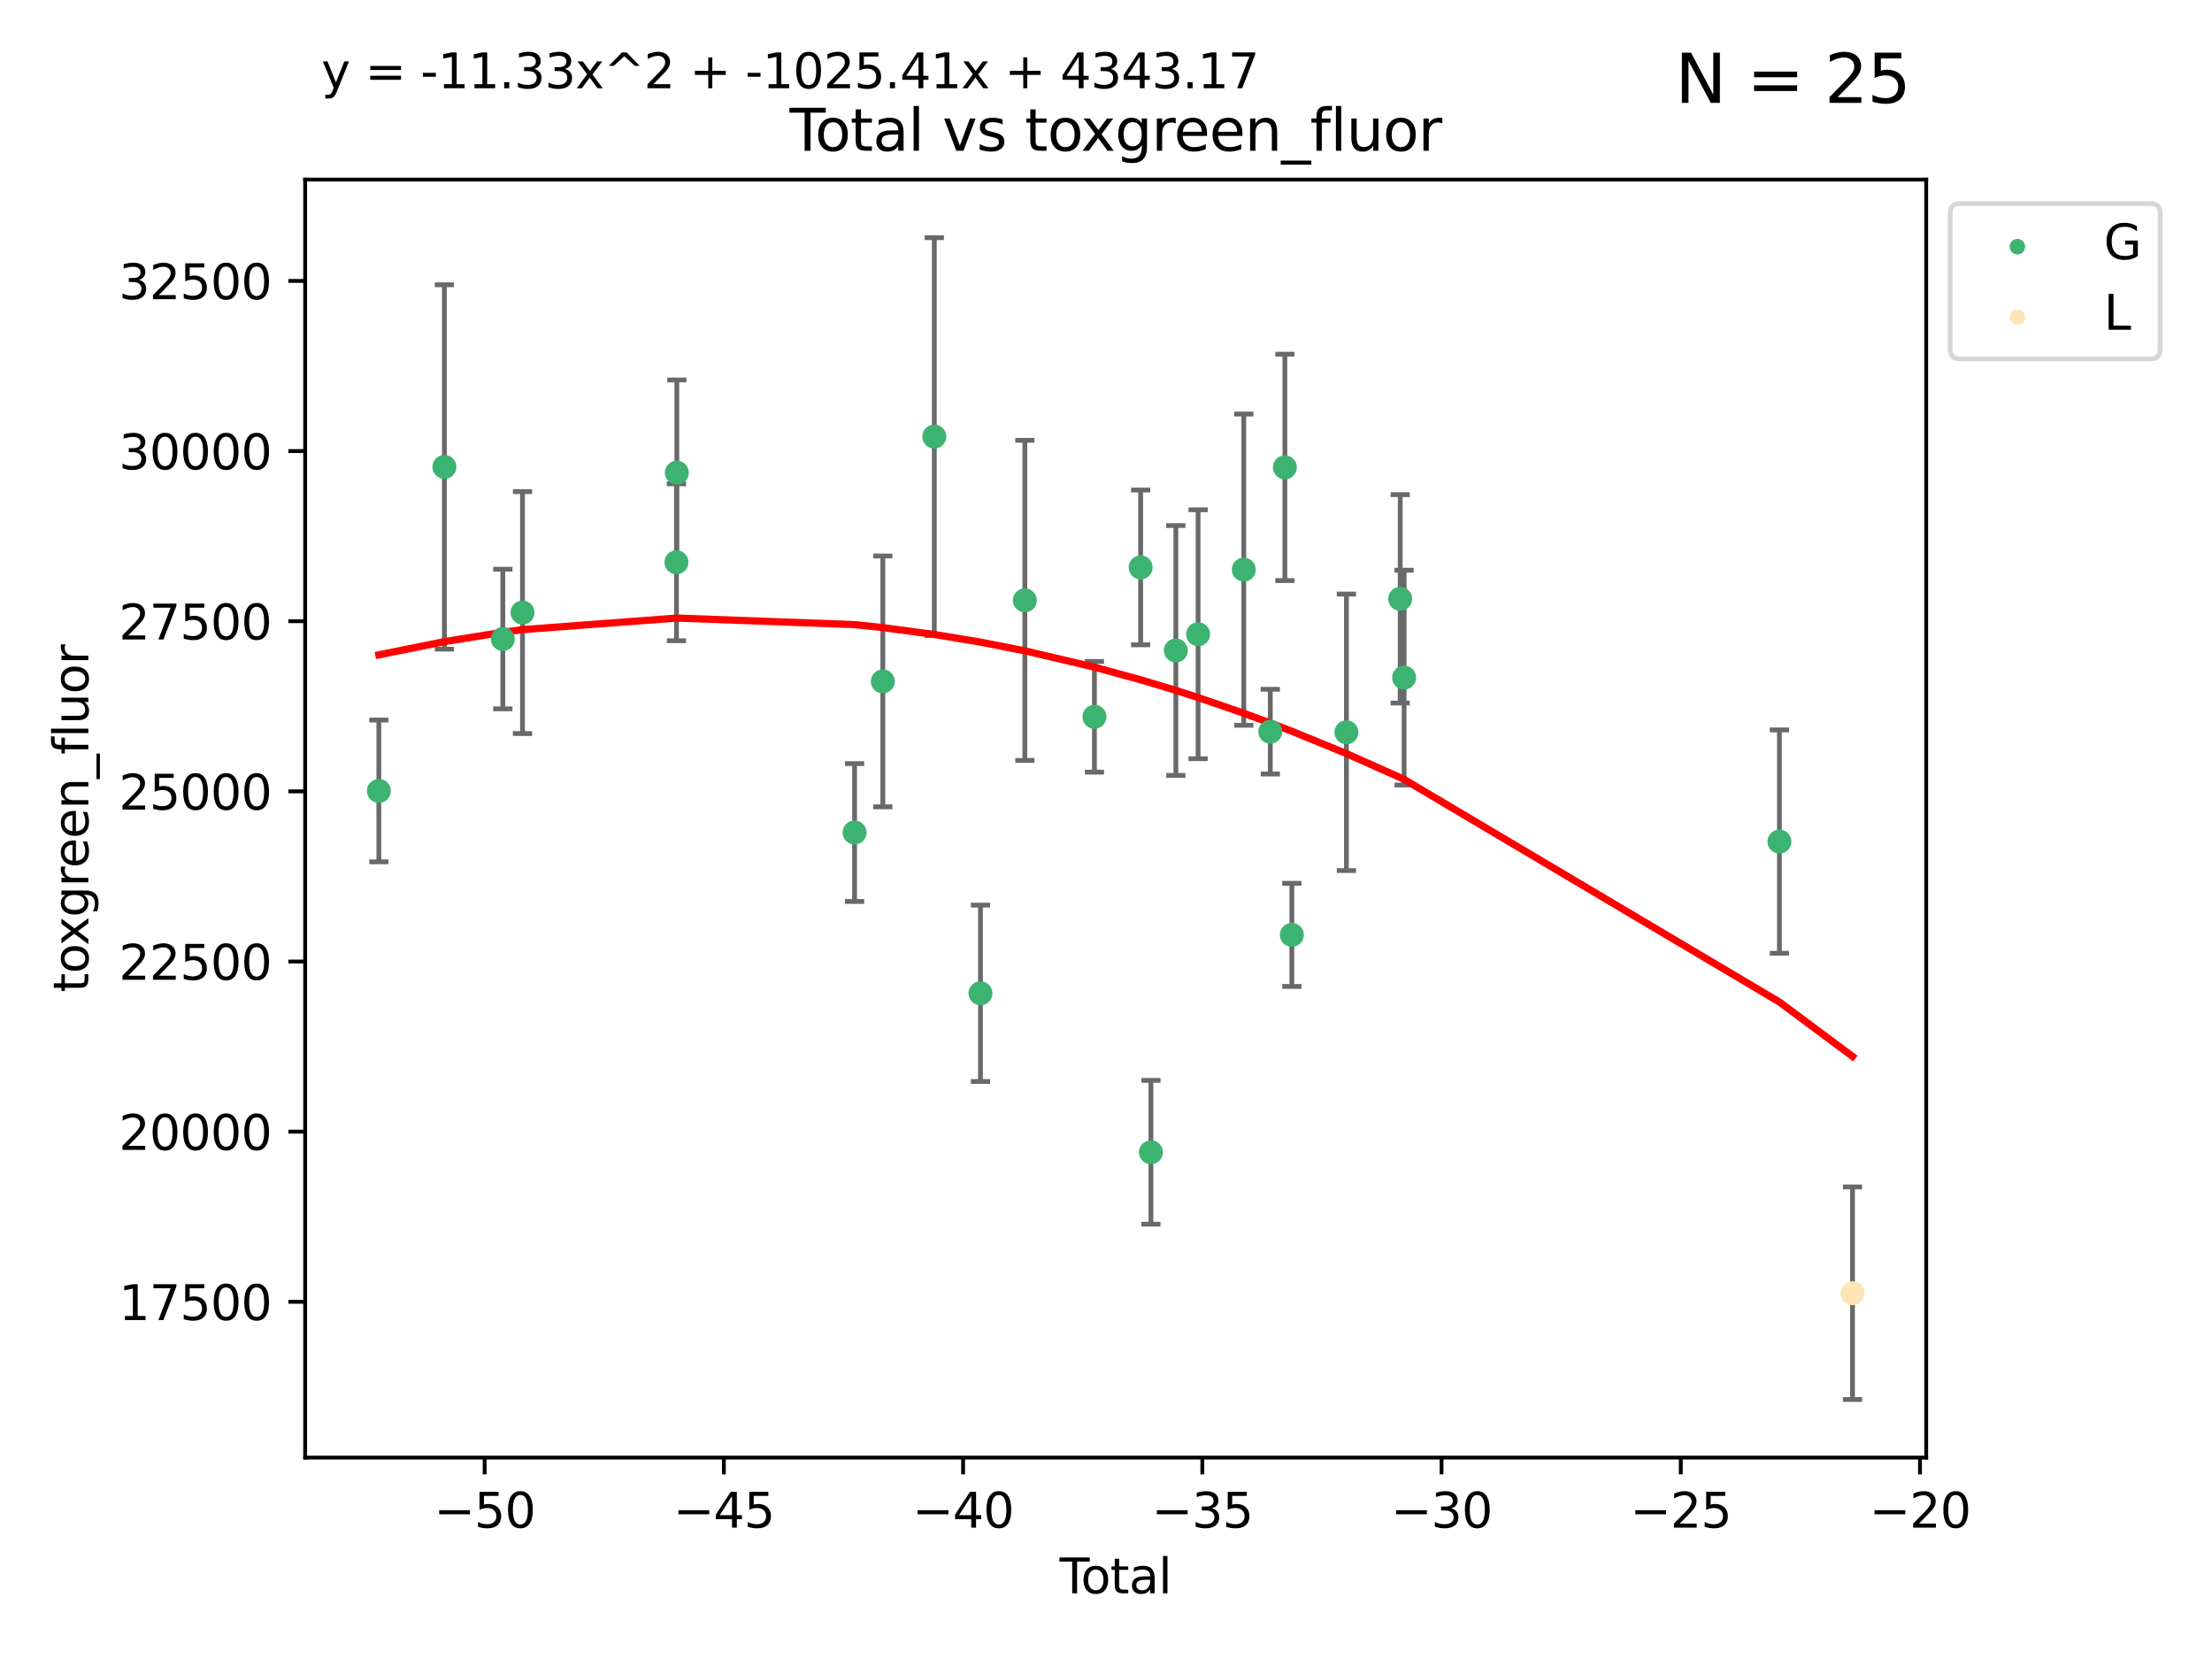 <?xml version="1.0" encoding="utf-8" standalone="no"?>
<!DOCTYPE svg PUBLIC "-//W3C//DTD SVG 1.1//EN"
  "http://www.w3.org/Graphics/SVG/1.1/DTD/svg11.dtd">
<svg xmlns:xlink="http://www.w3.org/1999/xlink" width="460.8pt" height="345.6pt" viewBox="0 0 460.8 345.6" xmlns="http://www.w3.org/2000/svg" version="1.1">
 <defs>
  <style type="text/css">*{stroke-linejoin: round; stroke-linecap: butt}</style>
 </defs>
 <g id="figure_1">
  <g id="patch_1">
   <path d="M 0 345.6 
L 460.8 345.6 
L 460.8 0 
L 0 0 
z
" style="fill: #ffffff"/>
  </g>
  <g id="axes_1">
   <g id="patch_2">
    <path d="M 63.571 303.64 
L 401.26 303.64 
L 401.26 37.411 
L 63.571 37.411 
z
" style="fill: #ffffff"/>
   </g>
   <g id="PathCollection_1">
    <defs>
     <path id="mb44fdd91fc" d="M 0 1.118 
C 0.297 1.118 0.581 1 0.791 0.791 
C 1 0.581 1.118 0.297 1.118 0 
C 1.118 -0.297 1 -0.581 0.791 -0.791 
C 0.581 -1 0.297 -1.118 0 -1.118 
C -0.297 -1.118 -0.581 -1 -0.791 -0.791 
C -1 -0.581 -1.118 -0.297 -1.118 0 
C -1.118 0.297 -1 0.581 -0.791 0.791 
C -0.581 1 -0.297 1.118 0 1.118 
z
" style="stroke: #3cb371"/>
    </defs>
    <g clip-path="url(#pf27a0fb90a)">
     <use xlink:href="#mb44fdd91fc" x="78.921" y="164.765" style="fill: #3cb371; stroke: #3cb371"/>
     <use xlink:href="#mb44fdd91fc" x="92.574" y="97.272" style="fill: #3cb371; stroke: #3cb371"/>
     <use xlink:href="#mb44fdd91fc" x="104.747" y="133.118" style="fill: #3cb371; stroke: #3cb371"/>
     <use xlink:href="#mb44fdd91fc" x="108.847" y="127.611" style="fill: #3cb371; stroke: #3cb371"/>
     <use xlink:href="#mb44fdd91fc" x="140.919" y="117.135" style="fill: #3cb371; stroke: #3cb371"/>
     <use xlink:href="#mb44fdd91fc" x="140.996" y="98.469" style="fill: #3cb371; stroke: #3cb371"/>
     <use xlink:href="#mb44fdd91fc" x="178.023" y="173.428" style="fill: #3cb371; stroke: #3cb371"/>
     <use xlink:href="#mb44fdd91fc" x="183.91" y="141.946" style="fill: #3cb371; stroke: #3cb371"/>
     <use xlink:href="#mb44fdd91fc" x="194.634" y="90.953" style="fill: #3cb371; stroke: #3cb371"/>
     <use xlink:href="#mb44fdd91fc" x="204.25" y="206.922" style="fill: #3cb371; stroke: #3cb371"/>
     <use xlink:href="#mb44fdd91fc" x="213.493" y="125.064" style="fill: #3cb371; stroke: #3cb371"/>
     <use xlink:href="#mb44fdd91fc" x="227.993" y="149.321" style="fill: #3cb371; stroke: #3cb371"/>
     <use xlink:href="#mb44fdd91fc" x="237.615" y="118.202" style="fill: #3cb371; stroke: #3cb371"/>
     <use xlink:href="#mb44fdd91fc" x="239.759" y="240.039" style="fill: #3cb371; stroke: #3cb371"/>
     <use xlink:href="#mb44fdd91fc" x="244.952" y="135.506" style="fill: #3cb371; stroke: #3cb371"/>
     <use xlink:href="#mb44fdd91fc" x="249.584" y="132.125" style="fill: #3cb371; stroke: #3cb371"/>
     <use xlink:href="#mb44fdd91fc" x="259.104" y="118.666" style="fill: #3cb371; stroke: #3cb371"/>
     <use xlink:href="#mb44fdd91fc" x="264.626" y="152.416" style="fill: #3cb371; stroke: #3cb371"/>
     <use xlink:href="#mb44fdd91fc" x="267.662" y="97.359" style="fill: #3cb371; stroke: #3cb371"/>
     <use xlink:href="#mb44fdd91fc" x="269.114" y="194.749" style="fill: #3cb371; stroke: #3cb371"/>
     <use xlink:href="#mb44fdd91fc" x="280.484" y="152.552" style="fill: #3cb371; stroke: #3cb371"/>
     <use xlink:href="#mb44fdd91fc" x="291.686" y="124.752" style="fill: #3cb371; stroke: #3cb371"/>
     <use xlink:href="#mb44fdd91fc" x="292.498" y="141.161" style="fill: #3cb371; stroke: #3cb371"/>
     <use xlink:href="#mb44fdd91fc" x="370.687" y="175.316" style="fill: #3cb371; stroke: #3cb371"/>
    </g>
   </g>
   <g id="PathCollection_2">
    <defs>
     <path id="m4fb8cdc2e0" d="M 0 1.118 
C 0.297 1.118 0.581 1 0.791 0.791 
C 1 0.581 1.118 0.297 1.118 0 
C 1.118 -0.297 1 -0.581 0.791 -0.791 
C 0.581 -1 0.297 -1.118 0 -1.118 
C -0.297 -1.118 -0.581 -1 -0.791 -0.791 
C -1 -0.581 -1.118 -0.297 -1.118 0 
C -1.118 0.297 -1 0.581 -0.791 0.791 
C -0.581 1 -0.297 1.118 0 1.118 
z
" style="stroke: #ffe4b5"/>
    </defs>
    <g clip-path="url(#pf27a0fb90a)">
     <use xlink:href="#m4fb8cdc2e0" x="385.911" y="269.399" style="fill: #ffe4b5; stroke: #ffe4b5"/>
    </g>
   </g>
   <g id="matplotlib.axis_1">
    <g id="xtick_1">
     <g id="line2d_1">
      <defs>
       <path id="m24d88f9303" d="M 0 0 
L 0 3.5 
" style="stroke: #000000; stroke-width: 0.8"/>
      </defs>
      <g>
       <use xlink:href="#m24d88f9303" x="100.963" y="303.64" style="stroke: #000000; stroke-width: 0.8"/>
      </g>
     </g>
     <g id="text_1">
      <!-- −50 -->
      <g transform="translate(90.41 318.238)scale(0.1 -0.1)">
       <defs>
        <path id="DejaVuSans-2212" d="M 678 2272 
L 4684 2272 
L 4684 1741 
L 678 1741 
L 678 2272 
z
" transform="scale(0.016)"/>
        <path id="DejaVuSans-35" d="M 691 4666 
L 3169 4666 
L 3169 4134 
L 1269 4134 
L 1269 2991 
Q 1406 3038 1543 3061 
Q 1681 3084 1819 3084 
Q 2600 3084 3056 2656 
Q 3513 2228 3513 1497 
Q 3513 744 3044 326 
Q 2575 -91 1722 -91 
Q 1428 -91 1123 -41 
Q 819 9 494 109 
L 494 744 
Q 775 591 1075 516 
Q 1375 441 1709 441 
Q 2250 441 2565 725 
Q 2881 1009 2881 1497 
Q 2881 1984 2565 2268 
Q 2250 2553 1709 2553 
Q 1456 2553 1204 2497 
Q 953 2441 691 2322 
L 691 4666 
z
" transform="scale(0.016)"/>
        <path id="DejaVuSans-30" d="M 2034 4250 
Q 1547 4250 1301 3770 
Q 1056 3291 1056 2328 
Q 1056 1369 1301 889 
Q 1547 409 2034 409 
Q 2525 409 2770 889 
Q 3016 1369 3016 2328 
Q 3016 3291 2770 3770 
Q 2525 4250 2034 4250 
z
M 2034 4750 
Q 2819 4750 3233 4129 
Q 3647 3509 3647 2328 
Q 3647 1150 3233 529 
Q 2819 -91 2034 -91 
Q 1250 -91 836 529 
Q 422 1150 422 2328 
Q 422 3509 836 4129 
Q 1250 4750 2034 4750 
z
" transform="scale(0.016)"/>
       </defs>
       <use xlink:href="#DejaVuSans-2212"/>
       <use xlink:href="#DejaVuSans-35" x="83.789"/>
       <use xlink:href="#DejaVuSans-30" x="147.412"/>
      </g>
     </g>
    </g>
    <g id="xtick_2">
     <g id="line2d_2">
      <g>
       <use xlink:href="#m24d88f9303" x="150.797" y="303.64" style="stroke: #000000; stroke-width: 0.8"/>
      </g>
     </g>
     <g id="text_2">
      <!-- −45 -->
      <g transform="translate(140.245 318.238)scale(0.1 -0.1)">
       <defs>
        <path id="DejaVuSans-34" d="M 2419 4116 
L 825 1625 
L 2419 1625 
L 2419 4116 
z
M 2253 4666 
L 3047 4666 
L 3047 1625 
L 3713 1625 
L 3713 1100 
L 3047 1100 
L 3047 0 
L 2419 0 
L 2419 1100 
L 313 1100 
L 313 1709 
L 2253 4666 
z
" transform="scale(0.016)"/>
       </defs>
       <use xlink:href="#DejaVuSans-2212"/>
       <use xlink:href="#DejaVuSans-34" x="83.789"/>
       <use xlink:href="#DejaVuSans-35" x="147.412"/>
      </g>
     </g>
    </g>
    <g id="xtick_3">
     <g id="line2d_3">
      <g>
       <use xlink:href="#m24d88f9303" x="200.632" y="303.64" style="stroke: #000000; stroke-width: 0.8"/>
      </g>
     </g>
     <g id="text_3">
      <!-- −40 -->
      <g transform="translate(190.08 318.238)scale(0.1 -0.1)">
       <use xlink:href="#DejaVuSans-2212"/>
       <use xlink:href="#DejaVuSans-34" x="83.789"/>
       <use xlink:href="#DejaVuSans-30" x="147.412"/>
      </g>
     </g>
    </g>
    <g id="xtick_4">
     <g id="line2d_4">
      <g>
       <use xlink:href="#m24d88f9303" x="250.467" y="303.64" style="stroke: #000000; stroke-width: 0.8"/>
      </g>
     </g>
     <g id="text_4">
      <!-- −35 -->
      <g transform="translate(239.914 318.238)scale(0.1 -0.1)">
       <defs>
        <path id="DejaVuSans-33" d="M 2597 2516 
Q 3050 2419 3304 2112 
Q 3559 1806 3559 1356 
Q 3559 666 3084 287 
Q 2609 -91 1734 -91 
Q 1441 -91 1130 -33 
Q 819 25 488 141 
L 488 750 
Q 750 597 1062 519 
Q 1375 441 1716 441 
Q 2309 441 2620 675 
Q 2931 909 2931 1356 
Q 2931 1769 2642 2001 
Q 2353 2234 1838 2234 
L 1294 2234 
L 1294 2753 
L 1863 2753 
Q 2328 2753 2575 2939 
Q 2822 3125 2822 3475 
Q 2822 3834 2567 4026 
Q 2313 4219 1838 4219 
Q 1578 4219 1281 4162 
Q 984 4106 628 3988 
L 628 4550 
Q 988 4650 1302 4700 
Q 1616 4750 1894 4750 
Q 2613 4750 3031 4423 
Q 3450 4097 3450 3541 
Q 3450 3153 3228 2886 
Q 3006 2619 2597 2516 
z
" transform="scale(0.016)"/>
       </defs>
       <use xlink:href="#DejaVuSans-2212"/>
       <use xlink:href="#DejaVuSans-33" x="83.789"/>
       <use xlink:href="#DejaVuSans-35" x="147.412"/>
      </g>
     </g>
    </g>
    <g id="xtick_5">
     <g id="line2d_5">
      <g>
       <use xlink:href="#m24d88f9303" x="300.301" y="303.64" style="stroke: #000000; stroke-width: 0.8"/>
      </g>
     </g>
     <g id="text_5">
      <!-- −30 -->
      <g transform="translate(289.749 318.238)scale(0.1 -0.1)">
       <use xlink:href="#DejaVuSans-2212"/>
       <use xlink:href="#DejaVuSans-33" x="83.789"/>
       <use xlink:href="#DejaVuSans-30" x="147.412"/>
      </g>
     </g>
    </g>
    <g id="xtick_6">
     <g id="line2d_6">
      <g>
       <use xlink:href="#m24d88f9303" x="350.136" y="303.64" style="stroke: #000000; stroke-width: 0.8"/>
      </g>
     </g>
     <g id="text_6">
      <!-- −25 -->
      <g transform="translate(339.584 318.238)scale(0.1 -0.1)">
       <defs>
        <path id="DejaVuSans-32" d="M 1228 531 
L 3431 531 
L 3431 0 
L 469 0 
L 469 531 
Q 828 903 1448 1529 
Q 2069 2156 2228 2338 
Q 2531 2678 2651 2914 
Q 2772 3150 2772 3378 
Q 2772 3750 2511 3984 
Q 2250 4219 1831 4219 
Q 1534 4219 1204 4116 
Q 875 4013 500 3803 
L 500 4441 
Q 881 4594 1212 4672 
Q 1544 4750 1819 4750 
Q 2544 4750 2975 4387 
Q 3406 4025 3406 3419 
Q 3406 3131 3298 2873 
Q 3191 2616 2906 2266 
Q 2828 2175 2409 1742 
Q 1991 1309 1228 531 
z
" transform="scale(0.016)"/>
       </defs>
       <use xlink:href="#DejaVuSans-2212"/>
       <use xlink:href="#DejaVuSans-32" x="83.789"/>
       <use xlink:href="#DejaVuSans-35" x="147.412"/>
      </g>
     </g>
    </g>
    <g id="xtick_7">
     <g id="line2d_7">
      <g>
       <use xlink:href="#m24d88f9303" x="399.971" y="303.64" style="stroke: #000000; stroke-width: 0.8"/>
      </g>
     </g>
     <g id="text_7">
      <!-- −20 -->
      <g transform="translate(389.419 318.238)scale(0.1 -0.1)">
       <use xlink:href="#DejaVuSans-2212"/>
       <use xlink:href="#DejaVuSans-32" x="83.789"/>
       <use xlink:href="#DejaVuSans-30" x="147.412"/>
      </g>
     </g>
    </g>
    <g id="text_8">
     <!-- Total -->
     <g transform="translate(220.739 331.917)scale(0.1 -0.1)">
      <defs>
       <path id="DejaVuSans-54" d="M -19 4666 
L 3928 4666 
L 3928 4134 
L 2272 4134 
L 2272 0 
L 1638 0 
L 1638 4134 
L -19 4134 
L -19 4666 
z
" transform="scale(0.016)"/>
       <path id="DejaVuSans-6f" d="M 1959 3097 
Q 1497 3097 1228 2736 
Q 959 2375 959 1747 
Q 959 1119 1226 758 
Q 1494 397 1959 397 
Q 2419 397 2687 759 
Q 2956 1122 2956 1747 
Q 2956 2369 2687 2733 
Q 2419 3097 1959 3097 
z
M 1959 3584 
Q 2709 3584 3137 3096 
Q 3566 2609 3566 1747 
Q 3566 888 3137 398 
Q 2709 -91 1959 -91 
Q 1206 -91 779 398 
Q 353 888 353 1747 
Q 353 2609 779 3096 
Q 1206 3584 1959 3584 
z
" transform="scale(0.016)"/>
       <path id="DejaVuSans-74" d="M 1172 4494 
L 1172 3500 
L 2356 3500 
L 2356 3053 
L 1172 3053 
L 1172 1153 
Q 1172 725 1289 603 
Q 1406 481 1766 481 
L 2356 481 
L 2356 0 
L 1766 0 
Q 1100 0 847 248 
Q 594 497 594 1153 
L 594 3053 
L 172 3053 
L 172 3500 
L 594 3500 
L 594 4494 
L 1172 4494 
z
" transform="scale(0.016)"/>
       <path id="DejaVuSans-61" d="M 2194 1759 
Q 1497 1759 1228 1600 
Q 959 1441 959 1056 
Q 959 750 1161 570 
Q 1363 391 1709 391 
Q 2188 391 2477 730 
Q 2766 1069 2766 1631 
L 2766 1759 
L 2194 1759 
z
M 3341 1997 
L 3341 0 
L 2766 0 
L 2766 531 
Q 2569 213 2275 61 
Q 1981 -91 1556 -91 
Q 1019 -91 701 211 
Q 384 513 384 1019 
Q 384 1609 779 1909 
Q 1175 2209 1959 2209 
L 2766 2209 
L 2766 2266 
Q 2766 2663 2505 2880 
Q 2244 3097 1772 3097 
Q 1472 3097 1187 3025 
Q 903 2953 641 2809 
L 641 3341 
Q 956 3463 1253 3523 
Q 1550 3584 1831 3584 
Q 2591 3584 2966 3190 
Q 3341 2797 3341 1997 
z
" transform="scale(0.016)"/>
       <path id="DejaVuSans-6c" d="M 603 4863 
L 1178 4863 
L 1178 0 
L 603 0 
L 603 4863 
z
" transform="scale(0.016)"/>
      </defs>
      <use xlink:href="#DejaVuSans-54"/>
      <use xlink:href="#DejaVuSans-6f" x="44.084"/>
      <use xlink:href="#DejaVuSans-74" x="105.266"/>
      <use xlink:href="#DejaVuSans-61" x="144.475"/>
      <use xlink:href="#DejaVuSans-6c" x="205.754"/>
     </g>
    </g>
   </g>
   <g id="matplotlib.axis_2">
    <g id="ytick_1">
     <g id="line2d_8">
      <defs>
       <path id="md6a578fe2e" d="M 0 0 
L -3.5 0 
" style="stroke: #000000; stroke-width: 0.8"/>
      </defs>
      <g>
       <use xlink:href="#md6a578fe2e" x="63.571" y="271.19" style="stroke: #000000; stroke-width: 0.8"/>
      </g>
     </g>
     <g id="text_9">
      <!-- 17500 -->
      <g transform="translate(24.759 274.989)scale(0.1 -0.1)">
       <defs>
        <path id="DejaVuSans-31" d="M 794 531 
L 1825 531 
L 1825 4091 
L 703 3866 
L 703 4441 
L 1819 4666 
L 2450 4666 
L 2450 531 
L 3481 531 
L 3481 0 
L 794 0 
L 794 531 
z
" transform="scale(0.016)"/>
        <path id="DejaVuSans-37" d="M 525 4666 
L 3525 4666 
L 3525 4397 
L 1831 0 
L 1172 0 
L 2766 4134 
L 525 4134 
L 525 4666 
z
" transform="scale(0.016)"/>
       </defs>
       <use xlink:href="#DejaVuSans-31"/>
       <use xlink:href="#DejaVuSans-37" x="63.623"/>
       <use xlink:href="#DejaVuSans-35" x="127.246"/>
       <use xlink:href="#DejaVuSans-30" x="190.869"/>
       <use xlink:href="#DejaVuSans-30" x="254.492"/>
      </g>
     </g>
    </g>
    <g id="ytick_2">
     <g id="line2d_9">
      <g>
       <use xlink:href="#md6a578fe2e" x="63.571" y="235.745" style="stroke: #000000; stroke-width: 0.8"/>
      </g>
     </g>
     <g id="text_10">
      <!-- 20000 -->
      <g transform="translate(24.759 239.545)scale(0.1 -0.1)">
       <use xlink:href="#DejaVuSans-32"/>
       <use xlink:href="#DejaVuSans-30" x="63.623"/>
       <use xlink:href="#DejaVuSans-30" x="127.246"/>
       <use xlink:href="#DejaVuSans-30" x="190.869"/>
       <use xlink:href="#DejaVuSans-30" x="254.492"/>
      </g>
     </g>
    </g>
    <g id="ytick_3">
     <g id="line2d_10">
      <g>
       <use xlink:href="#md6a578fe2e" x="63.571" y="200.301" style="stroke: #000000; stroke-width: 0.8"/>
      </g>
     </g>
     <g id="text_11">
      <!-- 22500 -->
      <g transform="translate(24.759 204.1)scale(0.1 -0.1)">
       <use xlink:href="#DejaVuSans-32"/>
       <use xlink:href="#DejaVuSans-32" x="63.623"/>
       <use xlink:href="#DejaVuSans-35" x="127.246"/>
       <use xlink:href="#DejaVuSans-30" x="190.869"/>
       <use xlink:href="#DejaVuSans-30" x="254.492"/>
      </g>
     </g>
    </g>
    <g id="ytick_4">
     <g id="line2d_11">
      <g>
       <use xlink:href="#md6a578fe2e" x="63.571" y="164.856" style="stroke: #000000; stroke-width: 0.8"/>
      </g>
     </g>
     <g id="text_12">
      <!-- 25000 -->
      <g transform="translate(24.759 168.656)scale(0.1 -0.1)">
       <use xlink:href="#DejaVuSans-32"/>
       <use xlink:href="#DejaVuSans-35" x="63.623"/>
       <use xlink:href="#DejaVuSans-30" x="127.246"/>
       <use xlink:href="#DejaVuSans-30" x="190.869"/>
       <use xlink:href="#DejaVuSans-30" x="254.492"/>
      </g>
     </g>
    </g>
    <g id="ytick_5">
     <g id="line2d_12">
      <g>
       <use xlink:href="#md6a578fe2e" x="63.571" y="129.412" style="stroke: #000000; stroke-width: 0.8"/>
      </g>
     </g>
     <g id="text_13">
      <!-- 27500 -->
      <g transform="translate(24.759 133.211)scale(0.1 -0.1)">
       <use xlink:href="#DejaVuSans-32"/>
       <use xlink:href="#DejaVuSans-37" x="63.623"/>
       <use xlink:href="#DejaVuSans-35" x="127.246"/>
       <use xlink:href="#DejaVuSans-30" x="190.869"/>
       <use xlink:href="#DejaVuSans-30" x="254.492"/>
      </g>
     </g>
    </g>
    <g id="ytick_6">
     <g id="line2d_13">
      <g>
       <use xlink:href="#md6a578fe2e" x="63.571" y="93.967" style="stroke: #000000; stroke-width: 0.8"/>
      </g>
     </g>
     <g id="text_14">
      <!-- 30000 -->
      <g transform="translate(24.759 97.767)scale(0.1 -0.1)">
       <use xlink:href="#DejaVuSans-33"/>
       <use xlink:href="#DejaVuSans-30" x="63.623"/>
       <use xlink:href="#DejaVuSans-30" x="127.246"/>
       <use xlink:href="#DejaVuSans-30" x="190.869"/>
       <use xlink:href="#DejaVuSans-30" x="254.492"/>
      </g>
     </g>
    </g>
    <g id="ytick_7">
     <g id="line2d_14">
      <g>
       <use xlink:href="#md6a578fe2e" x="63.571" y="58.523" style="stroke: #000000; stroke-width: 0.8"/>
      </g>
     </g>
     <g id="text_15">
      <!-- 32500 -->
      <g transform="translate(24.759 62.322)scale(0.1 -0.1)">
       <use xlink:href="#DejaVuSans-33"/>
       <use xlink:href="#DejaVuSans-32" x="63.623"/>
       <use xlink:href="#DejaVuSans-35" x="127.246"/>
       <use xlink:href="#DejaVuSans-30" x="190.869"/>
       <use xlink:href="#DejaVuSans-30" x="254.492"/>
      </g>
     </g>
    </g>
    <g id="text_16">
     <!-- toxgreen_fluor -->
     <g transform="translate(18.401 206.72)rotate(-90)scale(0.1 -0.1)">
      <defs>
       <path id="DejaVuSans-78" d="M 3513 3500 
L 2247 1797 
L 3578 0 
L 2900 0 
L 1881 1375 
L 863 0 
L 184 0 
L 1544 1831 
L 300 3500 
L 978 3500 
L 1906 2253 
L 2834 3500 
L 3513 3500 
z
" transform="scale(0.016)"/>
       <path id="DejaVuSans-67" d="M 2906 1791 
Q 2906 2416 2648 2759 
Q 2391 3103 1925 3103 
Q 1463 3103 1205 2759 
Q 947 2416 947 1791 
Q 947 1169 1205 825 
Q 1463 481 1925 481 
Q 2391 481 2648 825 
Q 2906 1169 2906 1791 
z
M 3481 434 
Q 3481 -459 3084 -895 
Q 2688 -1331 1869 -1331 
Q 1566 -1331 1297 -1286 
Q 1028 -1241 775 -1147 
L 775 -588 
Q 1028 -725 1275 -790 
Q 1522 -856 1778 -856 
Q 2344 -856 2625 -561 
Q 2906 -266 2906 331 
L 2906 616 
Q 2728 306 2450 153 
Q 2172 0 1784 0 
Q 1141 0 747 490 
Q 353 981 353 1791 
Q 353 2603 747 3093 
Q 1141 3584 1784 3584 
Q 2172 3584 2450 3431 
Q 2728 3278 2906 2969 
L 2906 3500 
L 3481 3500 
L 3481 434 
z
" transform="scale(0.016)"/>
       <path id="DejaVuSans-72" d="M 2631 2963 
Q 2534 3019 2420 3045 
Q 2306 3072 2169 3072 
Q 1681 3072 1420 2755 
Q 1159 2438 1159 1844 
L 1159 0 
L 581 0 
L 581 3500 
L 1159 3500 
L 1159 2956 
Q 1341 3275 1631 3429 
Q 1922 3584 2338 3584 
Q 2397 3584 2469 3576 
Q 2541 3569 2628 3553 
L 2631 2963 
z
" transform="scale(0.016)"/>
       <path id="DejaVuSans-65" d="M 3597 1894 
L 3597 1613 
L 953 1613 
Q 991 1019 1311 708 
Q 1631 397 2203 397 
Q 2534 397 2845 478 
Q 3156 559 3463 722 
L 3463 178 
Q 3153 47 2828 -22 
Q 2503 -91 2169 -91 
Q 1331 -91 842 396 
Q 353 884 353 1716 
Q 353 2575 817 3079 
Q 1281 3584 2069 3584 
Q 2775 3584 3186 3129 
Q 3597 2675 3597 1894 
z
M 3022 2063 
Q 3016 2534 2758 2815 
Q 2500 3097 2075 3097 
Q 1594 3097 1305 2825 
Q 1016 2553 972 2059 
L 3022 2063 
z
" transform="scale(0.016)"/>
       <path id="DejaVuSans-6e" d="M 3513 2113 
L 3513 0 
L 2938 0 
L 2938 2094 
Q 2938 2591 2744 2837 
Q 2550 3084 2163 3084 
Q 1697 3084 1428 2787 
Q 1159 2491 1159 1978 
L 1159 0 
L 581 0 
L 581 3500 
L 1159 3500 
L 1159 2956 
Q 1366 3272 1645 3428 
Q 1925 3584 2291 3584 
Q 2894 3584 3203 3211 
Q 3513 2838 3513 2113 
z
" transform="scale(0.016)"/>
       <path id="DejaVuSans-5f" d="M 3263 -1063 
L 3263 -1509 
L -63 -1509 
L -63 -1063 
L 3263 -1063 
z
" transform="scale(0.016)"/>
       <path id="DejaVuSans-66" d="M 2375 4863 
L 2375 4384 
L 1825 4384 
Q 1516 4384 1395 4259 
Q 1275 4134 1275 3809 
L 1275 3500 
L 2222 3500 
L 2222 3053 
L 1275 3053 
L 1275 0 
L 697 0 
L 697 3053 
L 147 3053 
L 147 3500 
L 697 3500 
L 697 3744 
Q 697 4328 969 4595 
Q 1241 4863 1831 4863 
L 2375 4863 
z
" transform="scale(0.016)"/>
       <path id="DejaVuSans-75" d="M 544 1381 
L 544 3500 
L 1119 3500 
L 1119 1403 
Q 1119 906 1312 657 
Q 1506 409 1894 409 
Q 2359 409 2629 706 
Q 2900 1003 2900 1516 
L 2900 3500 
L 3475 3500 
L 3475 0 
L 2900 0 
L 2900 538 
Q 2691 219 2414 64 
Q 2138 -91 1772 -91 
Q 1169 -91 856 284 
Q 544 659 544 1381 
z
M 1991 3584 
L 1991 3584 
z
" transform="scale(0.016)"/>
      </defs>
      <use xlink:href="#DejaVuSans-74"/>
      <use xlink:href="#DejaVuSans-6f" x="39.209"/>
      <use xlink:href="#DejaVuSans-78" x="97.266"/>
      <use xlink:href="#DejaVuSans-67" x="156.445"/>
      <use xlink:href="#DejaVuSans-72" x="219.922"/>
      <use xlink:href="#DejaVuSans-65" x="258.785"/>
      <use xlink:href="#DejaVuSans-65" x="320.309"/>
      <use xlink:href="#DejaVuSans-6e" x="381.832"/>
      <use xlink:href="#DejaVuSans-5f" x="445.211"/>
      <use xlink:href="#DejaVuSans-66" x="495.211"/>
      <use xlink:href="#DejaVuSans-6c" x="530.416"/>
      <use xlink:href="#DejaVuSans-75" x="558.199"/>
      <use xlink:href="#DejaVuSans-6f" x="621.578"/>
      <use xlink:href="#DejaVuSans-72" x="682.76"/>
     </g>
    </g>
   </g>
   <g id="LineCollection_1">
    <path d="M 78.921 179.53 
L 78.921 149.999 
" clip-path="url(#pf27a0fb90a)" style="fill: none; stroke: #696969"/>
    <path d="M 92.574 135.227 
L 92.574 59.318 
" clip-path="url(#pf27a0fb90a)" style="fill: none; stroke: #696969"/>
    <path d="M 104.747 147.666 
L 104.747 118.57 
" clip-path="url(#pf27a0fb90a)" style="fill: none; stroke: #696969"/>
    <path d="M 108.847 152.815 
L 108.847 102.407 
" clip-path="url(#pf27a0fb90a)" style="fill: none; stroke: #696969"/>
    <path d="M 140.919 133.477 
L 140.919 100.792 
" clip-path="url(#pf27a0fb90a)" style="fill: none; stroke: #696969"/>
    <path d="M 140.996 117.786 
L 140.996 79.152 
" clip-path="url(#pf27a0fb90a)" style="fill: none; stroke: #696969"/>
    <path d="M 178.023 187.786 
L 178.023 159.07 
" clip-path="url(#pf27a0fb90a)" style="fill: none; stroke: #696969"/>
    <path d="M 183.91 168.074 
L 183.91 115.818 
" clip-path="url(#pf27a0fb90a)" style="fill: none; stroke: #696969"/>
    <path d="M 194.634 132.394 
L 194.634 49.513 
" clip-path="url(#pf27a0fb90a)" style="fill: none; stroke: #696969"/>
    <path d="M 204.25 225.291 
L 204.25 188.552 
" clip-path="url(#pf27a0fb90a)" style="fill: none; stroke: #696969"/>
    <path d="M 213.493 158.408 
L 213.493 91.721 
" clip-path="url(#pf27a0fb90a)" style="fill: none; stroke: #696969"/>
    <path d="M 227.993 160.851 
L 227.993 137.79 
" clip-path="url(#pf27a0fb90a)" style="fill: none; stroke: #696969"/>
    <path d="M 237.615 134.323 
L 237.615 102.081 
" clip-path="url(#pf27a0fb90a)" style="fill: none; stroke: #696969"/>
    <path d="M 239.759 255.018 
L 239.759 225.06 
" clip-path="url(#pf27a0fb90a)" style="fill: none; stroke: #696969"/>
    <path d="M 244.952 161.536 
L 244.952 109.477 
" clip-path="url(#pf27a0fb90a)" style="fill: none; stroke: #696969"/>
    <path d="M 249.584 158.052 
L 249.584 106.198 
" clip-path="url(#pf27a0fb90a)" style="fill: none; stroke: #696969"/>
    <path d="M 259.104 151.085 
L 259.104 86.248 
" clip-path="url(#pf27a0fb90a)" style="fill: none; stroke: #696969"/>
    <path d="M 264.626 161.243 
L 264.626 143.588 
" clip-path="url(#pf27a0fb90a)" style="fill: none; stroke: #696969"/>
    <path d="M 267.662 120.938 
L 267.662 73.781 
" clip-path="url(#pf27a0fb90a)" style="fill: none; stroke: #696969"/>
    <path d="M 269.114 205.493 
L 269.114 184.005 
" clip-path="url(#pf27a0fb90a)" style="fill: none; stroke: #696969"/>
    <path d="M 280.484 181.352 
L 280.484 123.752 
" clip-path="url(#pf27a0fb90a)" style="fill: none; stroke: #696969"/>
    <path d="M 291.686 146.458 
L 291.686 103.047 
" clip-path="url(#pf27a0fb90a)" style="fill: none; stroke: #696969"/>
    <path d="M 292.498 163.533 
L 292.498 118.789 
" clip-path="url(#pf27a0fb90a)" style="fill: none; stroke: #696969"/>
    <path d="M 370.687 198.579 
L 370.687 152.053 
" clip-path="url(#pf27a0fb90a)" style="fill: none; stroke: #696969"/>
   </g>
   <g id="line2d_15">
    <defs>
     <path id="m371bbe2c88" d="M 2 0 
L -2 -0 
" style="stroke: #696969"/>
    </defs>
    <g clip-path="url(#pf27a0fb90a)">
     <use xlink:href="#m371bbe2c88" x="78.921" y="179.53" style="fill: #696969; stroke: #696969"/>
     <use xlink:href="#m371bbe2c88" x="92.574" y="135.227" style="fill: #696969; stroke: #696969"/>
     <use xlink:href="#m371bbe2c88" x="104.747" y="147.666" style="fill: #696969; stroke: #696969"/>
     <use xlink:href="#m371bbe2c88" x="108.847" y="152.815" style="fill: #696969; stroke: #696969"/>
     <use xlink:href="#m371bbe2c88" x="140.919" y="133.477" style="fill: #696969; stroke: #696969"/>
     <use xlink:href="#m371bbe2c88" x="140.996" y="117.786" style="fill: #696969; stroke: #696969"/>
     <use xlink:href="#m371bbe2c88" x="178.023" y="187.786" style="fill: #696969; stroke: #696969"/>
     <use xlink:href="#m371bbe2c88" x="183.91" y="168.074" style="fill: #696969; stroke: #696969"/>
     <use xlink:href="#m371bbe2c88" x="194.634" y="132.394" style="fill: #696969; stroke: #696969"/>
     <use xlink:href="#m371bbe2c88" x="204.25" y="225.291" style="fill: #696969; stroke: #696969"/>
     <use xlink:href="#m371bbe2c88" x="213.493" y="158.408" style="fill: #696969; stroke: #696969"/>
     <use xlink:href="#m371bbe2c88" x="227.993" y="160.851" style="fill: #696969; stroke: #696969"/>
     <use xlink:href="#m371bbe2c88" x="237.615" y="134.323" style="fill: #696969; stroke: #696969"/>
     <use xlink:href="#m371bbe2c88" x="239.759" y="255.018" style="fill: #696969; stroke: #696969"/>
     <use xlink:href="#m371bbe2c88" x="244.952" y="161.536" style="fill: #696969; stroke: #696969"/>
     <use xlink:href="#m371bbe2c88" x="249.584" y="158.052" style="fill: #696969; stroke: #696969"/>
     <use xlink:href="#m371bbe2c88" x="259.104" y="151.085" style="fill: #696969; stroke: #696969"/>
     <use xlink:href="#m371bbe2c88" x="264.626" y="161.243" style="fill: #696969; stroke: #696969"/>
     <use xlink:href="#m371bbe2c88" x="267.662" y="120.938" style="fill: #696969; stroke: #696969"/>
     <use xlink:href="#m371bbe2c88" x="269.114" y="205.493" style="fill: #696969; stroke: #696969"/>
     <use xlink:href="#m371bbe2c88" x="280.484" y="181.352" style="fill: #696969; stroke: #696969"/>
     <use xlink:href="#m371bbe2c88" x="291.686" y="146.458" style="fill: #696969; stroke: #696969"/>
     <use xlink:href="#m371bbe2c88" x="292.498" y="163.533" style="fill: #696969; stroke: #696969"/>
     <use xlink:href="#m371bbe2c88" x="370.687" y="198.579" style="fill: #696969; stroke: #696969"/>
    </g>
   </g>
   <g id="line2d_16">
    <g clip-path="url(#pf27a0fb90a)">
     <use xlink:href="#m371bbe2c88" x="78.921" y="149.999" style="fill: #696969; stroke: #696969"/>
     <use xlink:href="#m371bbe2c88" x="92.574" y="59.318" style="fill: #696969; stroke: #696969"/>
     <use xlink:href="#m371bbe2c88" x="104.747" y="118.57" style="fill: #696969; stroke: #696969"/>
     <use xlink:href="#m371bbe2c88" x="108.847" y="102.407" style="fill: #696969; stroke: #696969"/>
     <use xlink:href="#m371bbe2c88" x="140.919" y="100.792" style="fill: #696969; stroke: #696969"/>
     <use xlink:href="#m371bbe2c88" x="140.996" y="79.152" style="fill: #696969; stroke: #696969"/>
     <use xlink:href="#m371bbe2c88" x="178.023" y="159.07" style="fill: #696969; stroke: #696969"/>
     <use xlink:href="#m371bbe2c88" x="183.91" y="115.818" style="fill: #696969; stroke: #696969"/>
     <use xlink:href="#m371bbe2c88" x="194.634" y="49.513" style="fill: #696969; stroke: #696969"/>
     <use xlink:href="#m371bbe2c88" x="204.25" y="188.552" style="fill: #696969; stroke: #696969"/>
     <use xlink:href="#m371bbe2c88" x="213.493" y="91.721" style="fill: #696969; stroke: #696969"/>
     <use xlink:href="#m371bbe2c88" x="227.993" y="137.79" style="fill: #696969; stroke: #696969"/>
     <use xlink:href="#m371bbe2c88" x="237.615" y="102.081" style="fill: #696969; stroke: #696969"/>
     <use xlink:href="#m371bbe2c88" x="239.759" y="225.06" style="fill: #696969; stroke: #696969"/>
     <use xlink:href="#m371bbe2c88" x="244.952" y="109.477" style="fill: #696969; stroke: #696969"/>
     <use xlink:href="#m371bbe2c88" x="249.584" y="106.198" style="fill: #696969; stroke: #696969"/>
     <use xlink:href="#m371bbe2c88" x="259.104" y="86.248" style="fill: #696969; stroke: #696969"/>
     <use xlink:href="#m371bbe2c88" x="264.626" y="143.588" style="fill: #696969; stroke: #696969"/>
     <use xlink:href="#m371bbe2c88" x="267.662" y="73.781" style="fill: #696969; stroke: #696969"/>
     <use xlink:href="#m371bbe2c88" x="269.114" y="184.005" style="fill: #696969; stroke: #696969"/>
     <use xlink:href="#m371bbe2c88" x="280.484" y="123.752" style="fill: #696969; stroke: #696969"/>
     <use xlink:href="#m371bbe2c88" x="291.686" y="103.047" style="fill: #696969; stroke: #696969"/>
     <use xlink:href="#m371bbe2c88" x="292.498" y="118.789" style="fill: #696969; stroke: #696969"/>
     <use xlink:href="#m371bbe2c88" x="370.687" y="152.053" style="fill: #696969; stroke: #696969"/>
    </g>
   </g>
   <g id="LineCollection_2">
    <path d="M 385.911 291.539 
L 385.911 247.26 
" clip-path="url(#pf27a0fb90a)" style="fill: none; stroke: #696969"/>
   </g>
   <g id="line2d_17">
    <g clip-path="url(#pf27a0fb90a)">
     <use xlink:href="#m371bbe2c88" x="385.911" y="291.539" style="fill: #696969; stroke: #696969"/>
    </g>
   </g>
   <g id="line2d_18">
    <g clip-path="url(#pf27a0fb90a)">
     <use xlink:href="#m371bbe2c88" x="385.911" y="247.26" style="fill: #696969; stroke: #696969"/>
    </g>
   </g>
   <g id="line2d_19">
    <path d="M 78.921 136.413 
L 92.574 133.66 
L 104.747 131.713 
L 108.847 131.165 
L 140.919 128.756 
L 140.996 128.754 
L 178.023 130.116 
L 183.91 130.741 
L 194.634 132.168 
L 204.25 133.763 
L 213.493 135.579 
L 227.993 138.983 
L 237.615 141.617 
L 239.759 142.244 
L 244.952 143.826 
L 249.584 145.311 
L 259.104 148.58 
L 264.626 150.61 
L 267.662 151.769 
L 269.114 152.333 
L 280.484 156.99 
L 291.686 161.986 
L 292.498 162.364 
L 370.687 208.739 
L 385.911 220.068 
" clip-path="url(#pf27a0fb90a)" style="fill: none; stroke: #ff0000; stroke-width: 1.5; stroke-linecap: square"/>
   </g>
   <g id="line2d_20">
    <defs>
     <path id="mc64293aac7" d="M 0 2 
C 0.53 2 1.039 1.789 1.414 1.414 
C 1.789 1.039 2 0.53 2 0 
C 2 -0.53 1.789 -1.039 1.414 -1.414 
C 1.039 -1.789 0.53 -2 0 -2 
C -0.53 -2 -1.039 -1.789 -1.414 -1.414 
C -1.789 -1.039 -2 -0.53 -2 0 
C -2 0.53 -1.789 1.039 -1.414 1.414 
C -1.039 1.789 -0.53 2 0 2 
z
" style="stroke: #3cb371"/>
    </defs>
    <g clip-path="url(#pf27a0fb90a)">
     <use xlink:href="#mc64293aac7" x="78.921" y="164.765" style="fill: #3cb371; stroke: #3cb371"/>
     <use xlink:href="#mc64293aac7" x="92.574" y="97.272" style="fill: #3cb371; stroke: #3cb371"/>
     <use xlink:href="#mc64293aac7" x="104.747" y="133.118" style="fill: #3cb371; stroke: #3cb371"/>
     <use xlink:href="#mc64293aac7" x="108.847" y="127.611" style="fill: #3cb371; stroke: #3cb371"/>
     <use xlink:href="#mc64293aac7" x="140.919" y="117.135" style="fill: #3cb371; stroke: #3cb371"/>
     <use xlink:href="#mc64293aac7" x="140.996" y="98.469" style="fill: #3cb371; stroke: #3cb371"/>
     <use xlink:href="#mc64293aac7" x="178.023" y="173.428" style="fill: #3cb371; stroke: #3cb371"/>
     <use xlink:href="#mc64293aac7" x="183.91" y="141.946" style="fill: #3cb371; stroke: #3cb371"/>
     <use xlink:href="#mc64293aac7" x="194.634" y="90.953" style="fill: #3cb371; stroke: #3cb371"/>
     <use xlink:href="#mc64293aac7" x="204.25" y="206.922" style="fill: #3cb371; stroke: #3cb371"/>
     <use xlink:href="#mc64293aac7" x="213.493" y="125.064" style="fill: #3cb371; stroke: #3cb371"/>
     <use xlink:href="#mc64293aac7" x="227.993" y="149.321" style="fill: #3cb371; stroke: #3cb371"/>
     <use xlink:href="#mc64293aac7" x="237.615" y="118.202" style="fill: #3cb371; stroke: #3cb371"/>
     <use xlink:href="#mc64293aac7" x="239.759" y="240.039" style="fill: #3cb371; stroke: #3cb371"/>
     <use xlink:href="#mc64293aac7" x="244.952" y="135.506" style="fill: #3cb371; stroke: #3cb371"/>
     <use xlink:href="#mc64293aac7" x="249.584" y="132.125" style="fill: #3cb371; stroke: #3cb371"/>
     <use xlink:href="#mc64293aac7" x="259.104" y="118.666" style="fill: #3cb371; stroke: #3cb371"/>
     <use xlink:href="#mc64293aac7" x="264.626" y="152.416" style="fill: #3cb371; stroke: #3cb371"/>
     <use xlink:href="#mc64293aac7" x="267.662" y="97.359" style="fill: #3cb371; stroke: #3cb371"/>
     <use xlink:href="#mc64293aac7" x="269.114" y="194.749" style="fill: #3cb371; stroke: #3cb371"/>
     <use xlink:href="#mc64293aac7" x="280.484" y="152.552" style="fill: #3cb371; stroke: #3cb371"/>
     <use xlink:href="#mc64293aac7" x="291.686" y="124.752" style="fill: #3cb371; stroke: #3cb371"/>
     <use xlink:href="#mc64293aac7" x="292.498" y="141.161" style="fill: #3cb371; stroke: #3cb371"/>
     <use xlink:href="#mc64293aac7" x="370.687" y="175.316" style="fill: #3cb371; stroke: #3cb371"/>
    </g>
   </g>
   <g id="line2d_21">
    <defs>
     <path id="m423ed06947" d="M 0 2 
C 0.53 2 1.039 1.789 1.414 1.414 
C 1.789 1.039 2 0.53 2 0 
C 2 -0.53 1.789 -1.039 1.414 -1.414 
C 1.039 -1.789 0.53 -2 0 -2 
C -0.53 -2 -1.039 -1.789 -1.414 -1.414 
C -1.789 -1.039 -2 -0.53 -2 0 
C -2 0.53 -1.789 1.039 -1.414 1.414 
C -1.039 1.789 -0.53 2 0 2 
z
" style="stroke: #ffe4b5"/>
    </defs>
    <g clip-path="url(#pf27a0fb90a)">
     <use xlink:href="#m423ed06947" x="385.911" y="269.399" style="fill: #ffe4b5; stroke: #ffe4b5"/>
    </g>
   </g>
   <g id="patch_3">
    <path d="M 63.571 303.64 
L 63.571 37.411 
" style="fill: none; stroke: #000000; stroke-width: 0.8; stroke-linejoin: miter; stroke-linecap: square"/>
   </g>
   <g id="patch_4">
    <path d="M 401.26 303.64 
L 401.26 37.411 
" style="fill: none; stroke: #000000; stroke-width: 0.8; stroke-linejoin: miter; stroke-linecap: square"/>
   </g>
   <g id="patch_5">
    <path d="M 63.571 303.64 
L 401.26 303.64 
" style="fill: none; stroke: #000000; stroke-width: 0.8; stroke-linejoin: miter; stroke-linecap: square"/>
   </g>
   <g id="patch_6">
    <path d="M 63.571 37.411 
L 401.26 37.411 
" style="fill: none; stroke: #000000; stroke-width: 0.8; stroke-linejoin: miter; stroke-linecap: square"/>
   </g>
   <g id="text_17">
    <!-- N = 25 -->
    <g transform="translate(348.964 21.426)scale(0.14 -0.14)">
     <defs>
      <path id="DejaVuSans-4e" d="M 628 4666 
L 1478 4666 
L 3547 763 
L 3547 4666 
L 4159 4666 
L 4159 0 
L 3309 0 
L 1241 3903 
L 1241 0 
L 628 0 
L 628 4666 
z
" transform="scale(0.016)"/>
      <path id="DejaVuSans-20" transform="scale(0.016)"/>
      <path id="DejaVuSans-3d" d="M 678 2906 
L 4684 2906 
L 4684 2381 
L 678 2381 
L 678 2906 
z
M 678 1631 
L 4684 1631 
L 4684 1100 
L 678 1100 
L 678 1631 
z
" transform="scale(0.016)"/>
     </defs>
     <use xlink:href="#DejaVuSans-4e"/>
     <use xlink:href="#DejaVuSans-20" x="74.805"/>
     <use xlink:href="#DejaVuSans-3d" x="106.592"/>
     <use xlink:href="#DejaVuSans-20" x="190.381"/>
     <use xlink:href="#DejaVuSans-32" x="222.168"/>
     <use xlink:href="#DejaVuSans-35" x="285.791"/>
    </g>
   </g>
   <g id="text_18">
    <!-- y = -11.33x^2 + -1025.41x + 4343.17 -->
    <g transform="translate(66.948 18.387)scale(0.1 -0.1)">
     <defs>
      <path id="DejaVuSans-79" d="M 2059 -325 
Q 1816 -950 1584 -1140 
Q 1353 -1331 966 -1331 
L 506 -1331 
L 506 -850 
L 844 -850 
Q 1081 -850 1212 -737 
Q 1344 -625 1503 -206 
L 1606 56 
L 191 3500 
L 800 3500 
L 1894 763 
L 2988 3500 
L 3597 3500 
L 2059 -325 
z
" transform="scale(0.016)"/>
      <path id="DejaVuSans-2d" d="M 313 2009 
L 1997 2009 
L 1997 1497 
L 313 1497 
L 313 2009 
z
" transform="scale(0.016)"/>
      <path id="DejaVuSans-2e" d="M 684 794 
L 1344 794 
L 1344 0 
L 684 0 
L 684 794 
z
" transform="scale(0.016)"/>
      <path id="DejaVuSans-5e" d="M 2988 4666 
L 4684 2925 
L 4056 2925 
L 2681 4159 
L 1306 2925 
L 678 2925 
L 2375 4666 
L 2988 4666 
z
" transform="scale(0.016)"/>
      <path id="DejaVuSans-2b" d="M 2944 4013 
L 2944 2272 
L 4684 2272 
L 4684 1741 
L 2944 1741 
L 2944 0 
L 2419 0 
L 2419 1741 
L 678 1741 
L 678 2272 
L 2419 2272 
L 2419 4013 
L 2944 4013 
z
" transform="scale(0.016)"/>
     </defs>
     <use xlink:href="#DejaVuSans-79"/>
     <use xlink:href="#DejaVuSans-20" x="59.18"/>
     <use xlink:href="#DejaVuSans-3d" x="90.967"/>
     <use xlink:href="#DejaVuSans-20" x="174.756"/>
     <use xlink:href="#DejaVuSans-2d" x="206.543"/>
     <use xlink:href="#DejaVuSans-31" x="242.627"/>
     <use xlink:href="#DejaVuSans-31" x="306.25"/>
     <use xlink:href="#DejaVuSans-2e" x="369.873"/>
     <use xlink:href="#DejaVuSans-33" x="401.66"/>
     <use xlink:href="#DejaVuSans-33" x="465.283"/>
     <use xlink:href="#DejaVuSans-78" x="528.906"/>
     <use xlink:href="#DejaVuSans-5e" x="588.086"/>
     <use xlink:href="#DejaVuSans-32" x="671.875"/>
     <use xlink:href="#DejaVuSans-20" x="735.498"/>
     <use xlink:href="#DejaVuSans-2b" x="767.285"/>
     <use xlink:href="#DejaVuSans-20" x="851.074"/>
     <use xlink:href="#DejaVuSans-2d" x="882.861"/>
     <use xlink:href="#DejaVuSans-31" x="918.945"/>
     <use xlink:href="#DejaVuSans-30" x="982.568"/>
     <use xlink:href="#DejaVuSans-32" x="1046.191"/>
     <use xlink:href="#DejaVuSans-35" x="1109.814"/>
     <use xlink:href="#DejaVuSans-2e" x="1173.438"/>
     <use xlink:href="#DejaVuSans-34" x="1205.225"/>
     <use xlink:href="#DejaVuSans-31" x="1268.848"/>
     <use xlink:href="#DejaVuSans-78" x="1332.471"/>
     <use xlink:href="#DejaVuSans-20" x="1391.65"/>
     <use xlink:href="#DejaVuSans-2b" x="1423.438"/>
     <use xlink:href="#DejaVuSans-20" x="1507.227"/>
     <use xlink:href="#DejaVuSans-34" x="1539.014"/>
     <use xlink:href="#DejaVuSans-33" x="1602.637"/>
     <use xlink:href="#DejaVuSans-34" x="1666.26"/>
     <use xlink:href="#DejaVuSans-33" x="1729.883"/>
     <use xlink:href="#DejaVuSans-2e" x="1793.506"/>
     <use xlink:href="#DejaVuSans-31" x="1825.293"/>
     <use xlink:href="#DejaVuSans-37" x="1888.916"/>
    </g>
   </g>
   <g id="text_19">
    <!-- Total vs toxgreen_fluor -->
    <g transform="translate(164.48 31.411)scale(0.12 -0.12)">
     <defs>
      <path id="DejaVuSans-76" d="M 191 3500 
L 800 3500 
L 1894 563 
L 2988 3500 
L 3597 3500 
L 2284 0 
L 1503 0 
L 191 3500 
z
" transform="scale(0.016)"/>
      <path id="DejaVuSans-73" d="M 2834 3397 
L 2834 2853 
Q 2591 2978 2328 3040 
Q 2066 3103 1784 3103 
Q 1356 3103 1142 2972 
Q 928 2841 928 2578 
Q 928 2378 1081 2264 
Q 1234 2150 1697 2047 
L 1894 2003 
Q 2506 1872 2764 1633 
Q 3022 1394 3022 966 
Q 3022 478 2636 193 
Q 2250 -91 1575 -91 
Q 1294 -91 989 -36 
Q 684 19 347 128 
L 347 722 
Q 666 556 975 473 
Q 1284 391 1588 391 
Q 1994 391 2212 530 
Q 2431 669 2431 922 
Q 2431 1156 2273 1281 
Q 2116 1406 1581 1522 
L 1381 1569 
Q 847 1681 609 1914 
Q 372 2147 372 2553 
Q 372 3047 722 3315 
Q 1072 3584 1716 3584 
Q 2034 3584 2315 3537 
Q 2597 3491 2834 3397 
z
" transform="scale(0.016)"/>
     </defs>
     <use xlink:href="#DejaVuSans-54"/>
     <use xlink:href="#DejaVuSans-6f" x="44.084"/>
     <use xlink:href="#DejaVuSans-74" x="105.266"/>
     <use xlink:href="#DejaVuSans-61" x="144.475"/>
     <use xlink:href="#DejaVuSans-6c" x="205.754"/>
     <use xlink:href="#DejaVuSans-20" x="233.537"/>
     <use xlink:href="#DejaVuSans-76" x="265.324"/>
     <use xlink:href="#DejaVuSans-73" x="324.504"/>
     <use xlink:href="#DejaVuSans-20" x="376.604"/>
     <use xlink:href="#DejaVuSans-74" x="408.391"/>
     <use xlink:href="#DejaVuSans-6f" x="447.6"/>
     <use xlink:href="#DejaVuSans-78" x="505.656"/>
     <use xlink:href="#DejaVuSans-67" x="564.836"/>
     <use xlink:href="#DejaVuSans-72" x="628.312"/>
     <use xlink:href="#DejaVuSans-65" x="667.176"/>
     <use xlink:href="#DejaVuSans-65" x="728.699"/>
     <use xlink:href="#DejaVuSans-6e" x="790.223"/>
     <use xlink:href="#DejaVuSans-5f" x="853.602"/>
     <use xlink:href="#DejaVuSans-66" x="903.602"/>
     <use xlink:href="#DejaVuSans-6c" x="938.807"/>
     <use xlink:href="#DejaVuSans-75" x="966.59"/>
     <use xlink:href="#DejaVuSans-6f" x="1029.969"/>
     <use xlink:href="#DejaVuSans-72" x="1091.15"/>
    </g>
   </g>
   <g id="legend_1">
    <g id="patch_7">
     <path d="M 408.26 74.767 
L 448.008 74.767 
Q 450.008 74.767 450.008 72.767 
L 450.008 44.411 
Q 450.008 42.411 448.008 42.411 
L 408.26 42.411 
Q 406.26 42.411 406.26 44.411 
L 406.26 72.767 
Q 406.26 74.767 408.26 74.767 
z
" style="fill: #ffffff; opacity: 0.8; stroke: #cccccc; stroke-linejoin: miter"/>
    </g>
    <g id="PathCollection_3">
     <g>
      <use xlink:href="#mb44fdd91fc" x="420.26" y="51.385" style="fill: #3cb371; stroke: #3cb371"/>
     </g>
    </g>
    <g id="text_20">
     <!-- G -->
     <g transform="translate(438.26 54.01)scale(0.1 -0.1)">
      <defs>
       <path id="DejaVuSans-47" d="M 3809 666 
L 3809 1919 
L 2778 1919 
L 2778 2438 
L 4434 2438 
L 4434 434 
Q 4069 175 3628 42 
Q 3188 -91 2688 -91 
Q 1594 -91 976 548 
Q 359 1188 359 2328 
Q 359 3472 976 4111 
Q 1594 4750 2688 4750 
Q 3144 4750 3555 4637 
Q 3966 4525 4313 4306 
L 4313 3634 
Q 3963 3931 3569 4081 
Q 3175 4231 2741 4231 
Q 1884 4231 1454 3753 
Q 1025 3275 1025 2328 
Q 1025 1384 1454 906 
Q 1884 428 2741 428 
Q 3075 428 3337 486 
Q 3600 544 3809 666 
z
" transform="scale(0.016)"/>
      </defs>
      <use xlink:href="#DejaVuSans-47"/>
     </g>
    </g>
    <g id="PathCollection_4">
     <g>
      <use xlink:href="#m4fb8cdc2e0" x="420.26" y="66.063" style="fill: #ffe4b5; stroke: #ffe4b5"/>
     </g>
    </g>
    <g id="text_21">
     <!-- L -->
     <g transform="translate(438.26 68.688)scale(0.1 -0.1)">
      <defs>
       <path id="DejaVuSans-4c" d="M 628 4666 
L 1259 4666 
L 1259 531 
L 3531 531 
L 3531 0 
L 628 0 
L 628 4666 
z
" transform="scale(0.016)"/>
      </defs>
      <use xlink:href="#DejaVuSans-4c"/>
     </g>
    </g>
   </g>
  </g>
 </g>
 <defs>
  <clipPath id="pf27a0fb90a">
   <rect x="63.571" y="37.411" width="337.689" height="266.229"/>
  </clipPath>
 </defs>
</svg>
